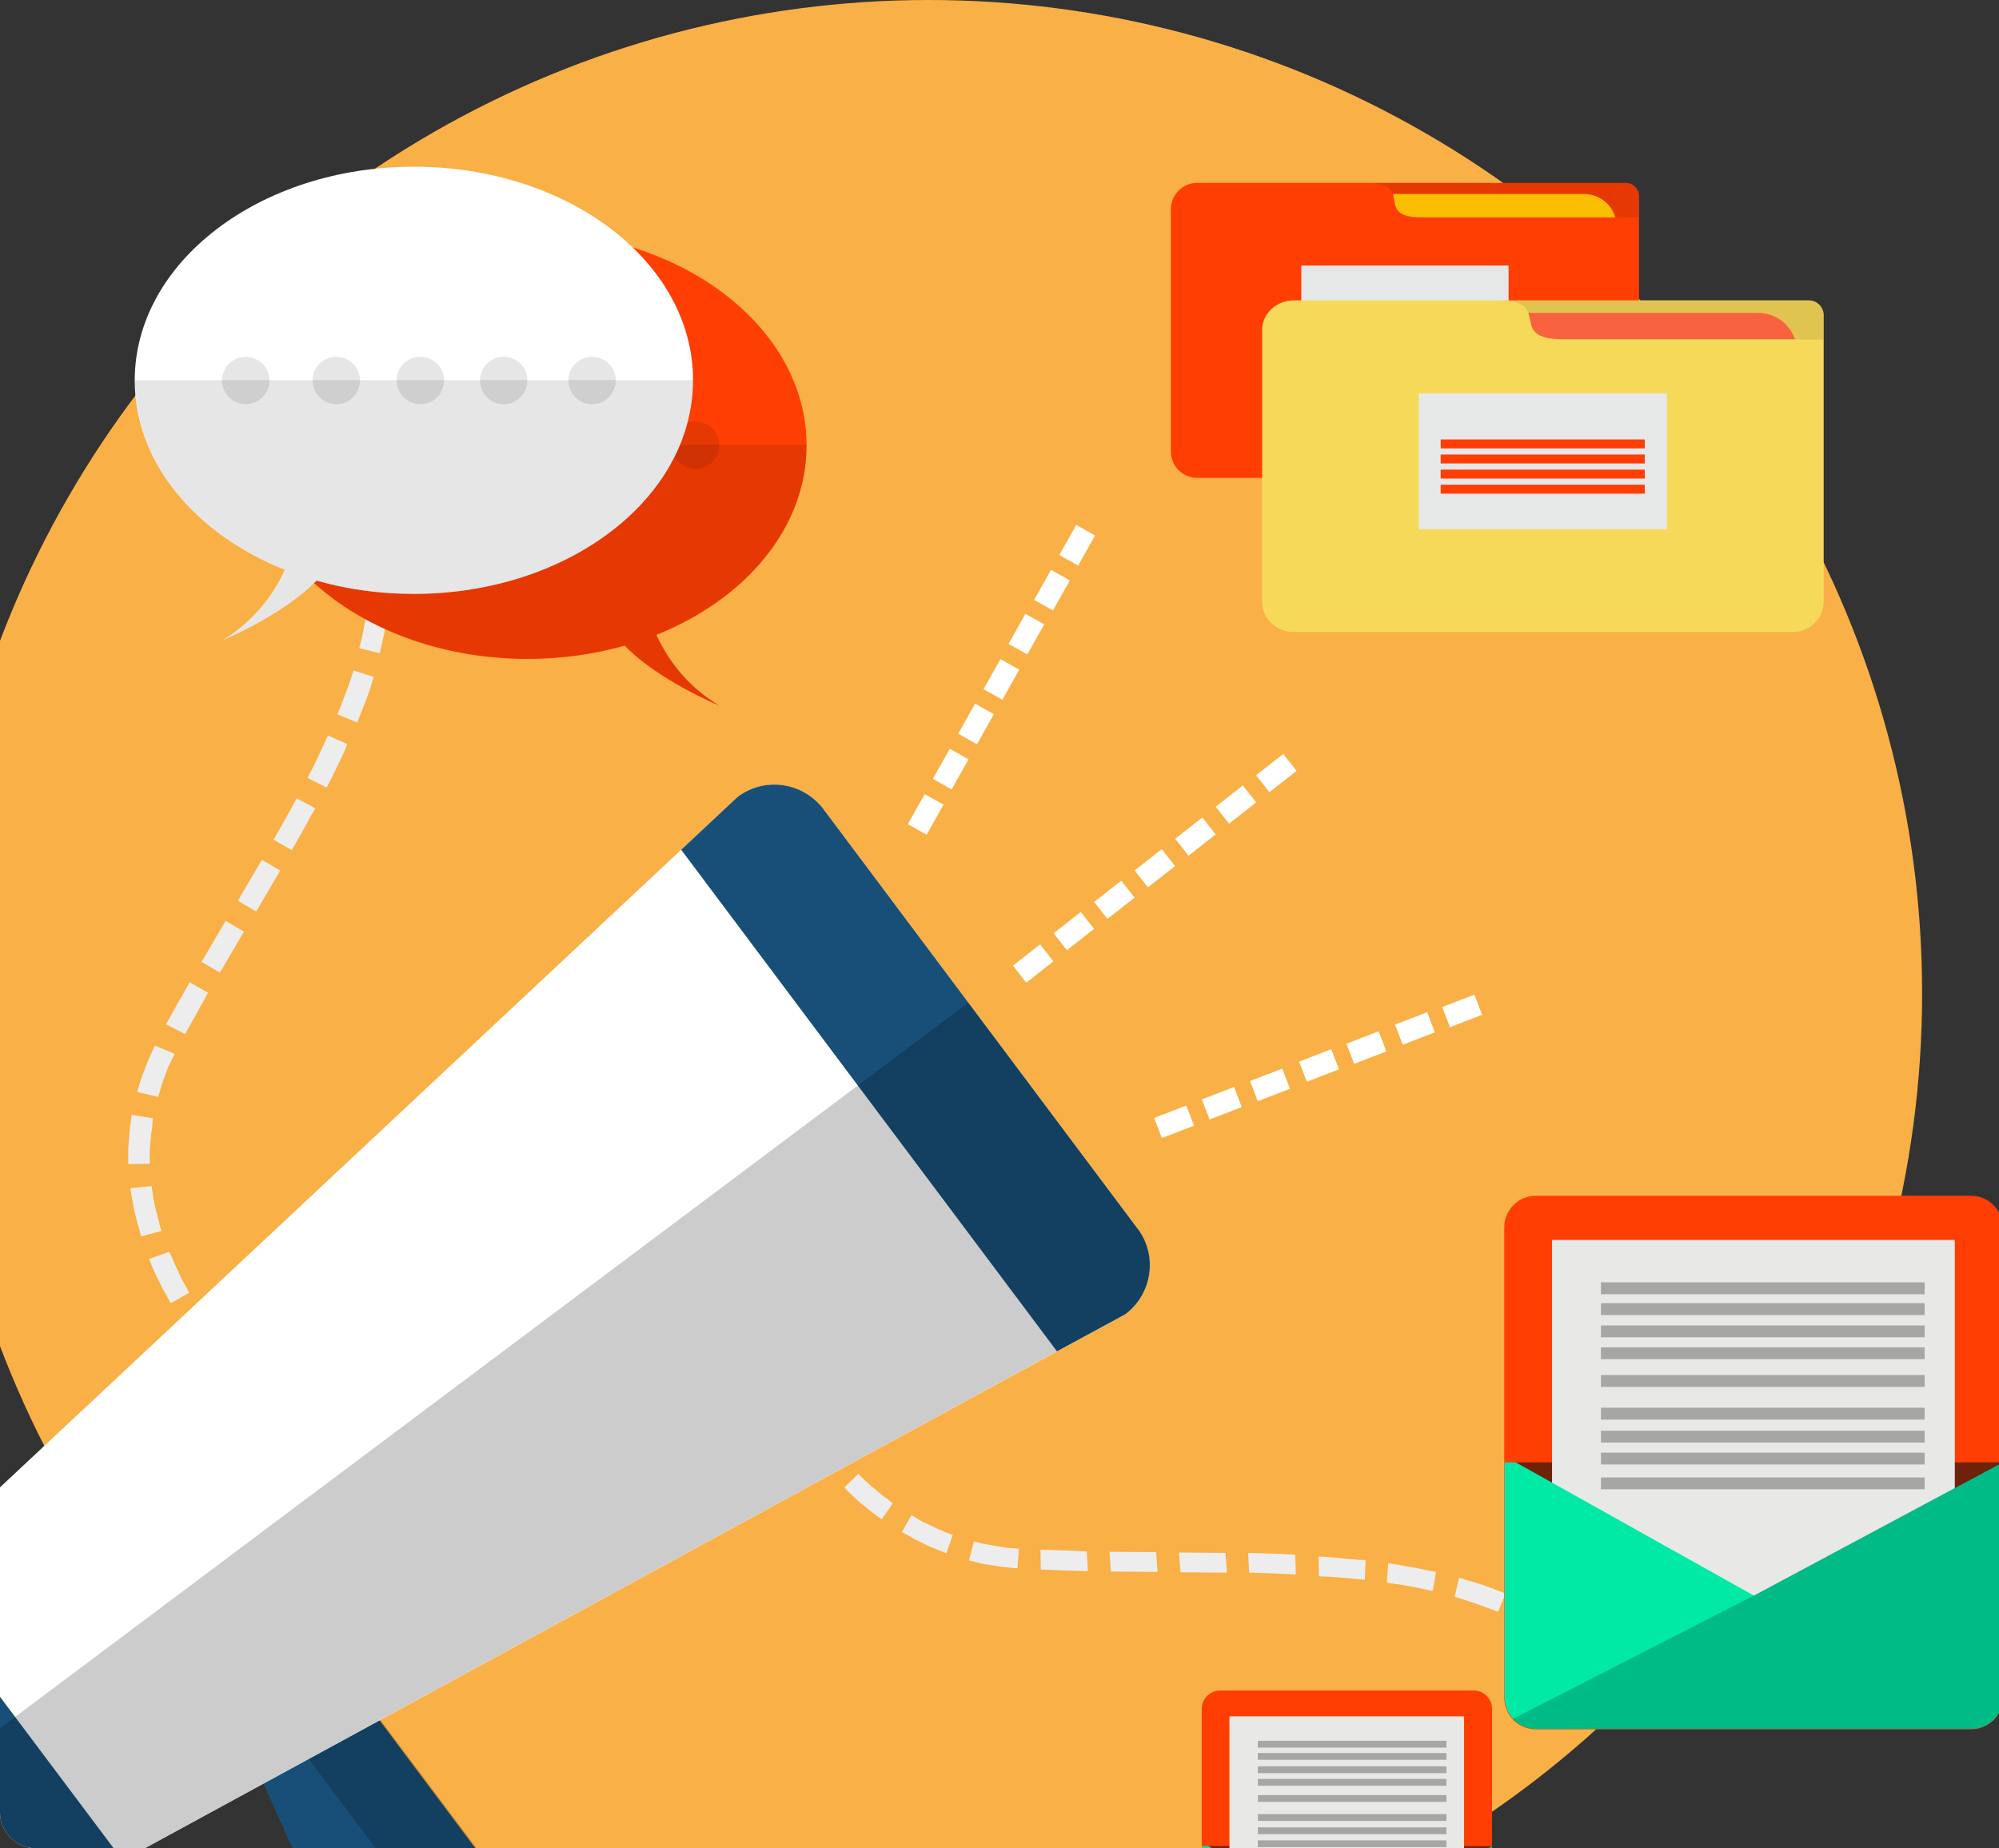 <?xml version="1.0" encoding="utf-8"?>
<!-- Generator: Adobe Illustrator 21.0.0, SVG Export Plug-In . SVG Version: 6.00 Build 0)  -->
<svg version="1.1" id="Layer_1" xmlns="http://www.w3.org/2000/svg" xmlns:xlink="http://www.w3.org/1999/xlink" x="0px" y="0px"
	 viewBox="0 0 556.4 514.4" style="enable-background:new 0 0 556.4 514.4;" xml:space="preserve">
<rect x="0" y="0" width="556.4" height="514.4" fill="#333333" stroke="none"/>
<style type="text/css">
	.st0{clip-path:url(#SVGID_2_);}
	.st1{fill:#F9B046;}
	.st2{fill:#FFFFFF;}
	.st3{fill:#EDEDED;}
	.st4{fill:#184F78;}
	.st5{opacity:0.2;enable-background:new    ;}
	.st6{fill:#FF3E03;}
	.st7{opacity:0.6;fill:#0F0F0F;enable-background:new    ;}
	.st8{fill:#E8E8E6;}
	.st9{fill:#00EAA6;}
	.st10{opacity:0.4;}
	.st11{opacity:0.7;enable-background:new    ;}
	.st12{opacity:0.1;fill:#020202;enable-background:new    ;}
	.st13{fill:#FABE00;}
	.st14{fill:#E6E8E8;}
	.st15{fill:#F7D959;}
	.st16{fill:#F9623E;}
	.st17{opacity:0.1;enable-background:new    ;}
</style>
<title>Asset Successfull Message</title>
<g id="Layer_2">
	<g id="Layer_1-2">
		<g>
			<defs>
				<path id="SVGID_1_" d="M10-150.1h1272c5.5,0,10,4.5,10,10v644.5c0,5.5-4.5,10-10,10H10c-5.5,0-10-4.5-10-10v-644.5
					C0-145.6,4.5-150.1,10-150.1z"/>
			</defs>
			<clipPath id="SVGID_2_">
				<use xlink:href="#SVGID_1_"  style="overflow:visible;"/>
			</clipPath>
			<g class="st0">
				<circle id="Background_2" class="st1" cx="258.5" cy="276.5" r="276.5"/>
				<g id="Notification_Massage">
					<g id="Line">
						
							<rect x="322.2" y="309.1" transform="matrix(0.933 -0.359 0.359 0.933 -90.343 138.425)" class="st2" width="9.6" height="6"/>
						
							<rect x="335.5" y="303.9" transform="matrix(0.933 -0.359 0.359 0.933 -87.602 142.884)" class="st2" width="9.6" height="6"/>
						
							<rect x="348.9" y="298.8" transform="matrix(0.933 -0.359 0.359 0.933 -84.854 147.344)" class="st2" width="9.6" height="6"/>
						
							<rect x="362.3" y="293.6" transform="matrix(0.933 -0.36 0.36 0.933 -82.137 151.97)" class="st2" width="9.6" height="6"/>
						
							<rect x="375.7" y="288.5" transform="matrix(0.933 -0.359 0.359 0.933 -79.329 156.188)" class="st2" width="9.6" height="6"/>
						
							<rect x="389" y="283.3" transform="matrix(0.933 -0.36 0.36 0.933 -76.643 160.893)" class="st2" width="9.6" height="6"/>
						
							<rect x="402.4" y="278.2" transform="matrix(0.933 -0.359 0.359 0.933 -73.885 165.181)" class="st2" width="9.6" height="6"/>
						
							<rect x="282.8" y="264.9" transform="matrix(0.787 -0.617 0.617 0.787 -104.058 234.778)" class="st2" width="9.6" height="6"/>
						
							<rect x="294.1" y="256.1" transform="matrix(0.787 -0.617 0.617 0.787 -96.204 239.65)" class="st2" width="9.6" height="6"/>
						
							<rect x="305.4" y="247.2" transform="matrix(0.787 -0.617 0.617 0.787 -88.332 244.923)" class="st2" width="9.6" height="6"/>
						
							<rect x="316.6" y="238.4" transform="matrix(0.787 -0.617 0.617 0.787 -80.445 249.976)" class="st2" width="9.6" height="6"/>
						
							<rect x="327.9" y="229.6" transform="matrix(0.787 -0.617 0.617 0.787 -72.609 255.059)" class="st2" width="9.6" height="6"/>
						
							<rect x="339.2" y="220.7" transform="matrix(0.787 -0.617 0.617 0.787 -64.742 260.124)" class="st2" width="9.6" height="6"/>
						
							<rect x="350.4" y="211.9" transform="matrix(0.787 -0.617 0.617 0.787 -56.883 265.19)" class="st2" width="9.6" height="6"/>
						
							<rect x="252.8" y="223.6" transform="matrix(0.49 -0.872 0.872 0.49 -66.17 340.262)" class="st2" width="9.6" height="6"/>
						
							<rect x="259.8" y="211.1" transform="matrix(0.49 -0.872 0.872 0.49 -51.728 339.875)" class="st2" width="9.6" height="6"/>
						
							<rect x="266.9" y="198.6" transform="matrix(0.49 -0.872 0.872 0.49 -37.261 339.625)" class="st2" width="9.6" height="6"/>
						
							<rect x="273.9" y="186.1" transform="matrix(0.49 -0.872 0.872 0.49 -22.725 339.464)" class="st2" width="9.6" height="6"/>
						
							<rect x="280.9" y="173.7" transform="matrix(0.49 -0.872 0.872 0.49 -8.393 339.03)" class="st2" width="9.6" height="6"/>
						
							<rect x="287.9" y="161.2" transform="matrix(0.49 -0.872 0.872 0.49 6.207 339.026)" class="st2" width="9.6" height="6"/>
						
							<rect x="294.9" y="148.7" transform="matrix(0.49 -0.872 0.872 0.49 20.686 338.759)" class="st2" width="9.6" height="6"/>
						<path class="st3" d="M67.8,380.5l-4.4,4c0,0,2.3,2.5,4.7,4.9c1.2,1.2,2.4,2.4,3.4,3.2l1.2,1l0.4,0.4l3.9-4.5l-0.4-0.4l-1.1-1
							c-0.9-0.8-2.1-1.9-3.2-3.1C70,382.9,67.8,380.5,67.8,380.5z"/>
						<path class="st3" d="M56,365.2l-4.9,3.2l0.3,0.5c0.2,0.3,0.5,0.8,0.9,1.3c0.7,1,1.7,2.5,2.7,3.8c2,2.7,4.2,5.3,4.2,5.3
							l4.6-3.8c0,0-2.1-2.5-4-5.1c-1-1.3-1.9-2.6-2.6-3.6c-0.3-0.5-0.6-0.9-0.8-1.2L56,365.2z"/>
						<path class="st3" d="M47.1,348.4l-5.6,2c0,0,0.3,0.8,0.8,2s1.2,2.8,2,4.3l1.1,2.2l1.1,1.9l1,1.9l5.2-2.9l-1-1.8l-1-1.8l-1-2.1
							c-0.7-1.4-1.3-2.9-1.8-4S47.1,348.4,47.1,348.4z"/>
						<path class="st3" d="M42.2,330.1l-5.9,0.6c0,0,0.1,0.9,0.3,2.1c0.2,1.3,0.6,3,0.9,4.6c0.2,0.9,0.4,1.7,0.6,2.5l0.6,2.1
							c0.2,0.6,0.3,1.1,0.4,1.5l0.2,0.6l5.7-1.5l-0.2-0.5c-0.1-0.3-0.3-0.8-0.4-1.4l-0.5-2c-0.2-0.7-0.4-1.5-0.6-2.3
							c-0.3-1.6-0.7-3.1-0.8-4.3L42.2,330.1z"/>
						<path class="st3" d="M42.5,311.2l-5.9-0.9l-0.2,2.1c-0.1,0.6-0.2,1.4-0.3,2.2s-0.1,1.7-0.2,2.5l-0.2,2.5c0,0.8,0,1.6,0,2.2
							c0,1.3,0,2.2,0,2.2l6-0.1c0,0,0-0.8,0-2c0-0.6,0-1.3,0-2l0.2-2.3c0.1-0.8,0.1-1.6,0.2-2.3s0.2-1.4,0.3-2L42.5,311.2z"/>
						<path class="st3" d="M48.6,293.3l-5.5-2.3l-0.9,2l-0.9,2l-0.9,2.3l-0.9,2.4c-0.3,0.8-0.5,1.5-0.7,2.1
							c-0.4,1.2-0.6,2.1-0.6,2.1l5.8,1.4l0.6-1.9c0.2-0.6,0.3-1.3,0.6-2l0.8-2.2l0.8-2.2l0.9-1.8L48.6,293.3z"/>
						<path class="st3" d="M57.9,276.3l-5.1-2.9l-3.3,5.8l-3.3,5.9l5.3,2.7l3.2-5.7L57.9,276.3z"/>
						<polygon class="st3" points="67.9,259.3 62.8,256.3 56.1,267.7 61.2,270.7 						"/>
						<polygon class="st3" points="78,242.3 72.9,239.3 66.2,250.7 71.3,253.7 						"/>
						<path class="st3" d="M87.8,225l-5.2-2.8l-3.2,5.8c-1.6,2.9-3.3,5.7-3.3,5.7l5.1,2.9c0,0,1.7-2.9,3.3-5.8
							c0.8-1.5,1.6-2.9,2.2-4L87.8,225z"/>
						<path class="st3" d="M96.7,207.1l-5.4-2.4l-0.9,1.9c-0.5,1.1-1.2,2.6-1.9,4.1s-1.4,3-2,4l-0.9,1.8l5.3,2.7l1-1.9
							c0.6-1.1,1.3-2.6,2-4.1s1.5-3,2-4.2L96.7,207.1z"/>
						<path class="st3" d="M104,188.4l-5.6-1.8l-0.6,1.9c-0.4,1.2-0.9,2.7-1.5,4.2s-1.1,3-1.6,4.2l-0.8,1.9l5.5,2.3l0.8-2
							c0.5-1.2,1.1-2.7,1.7-4.3s1.2-3.2,1.5-4.4L104,188.4z"/>
						<path class="st3" d="M108.3,168.5l-5.9-0.7l-0.1,0.5c-0.1,0.4-0.1,0.8-0.2,1.4c-0.2,1.2-0.4,2.8-0.7,4.4s-0.6,3.2-0.9,4.3
							l-0.5,2l5.7,1.4l0.5-2.1c0.3-1.2,0.6-2.9,1-4.6s0.6-3.4,0.8-4.6l0.2-1.5L108.3,168.5z"/>
						<path class="st3" d="M108,148.1l-5.8,0.9l0.3,2c0.1,1.2,0.2,2.8,0.4,4.4s0.1,3.2,0.1,4.4s-0.1,2-0.1,2l5.9,0.2
							c0,0,0-0.9,0.1-2.1s0-3-0.1-4.8s-0.3-3.5-0.4-4.7L108,148.1z"/>
						<path class="st3" d="M215.6,373.7l-5.4,1.6c0,0-1.2-3-2.3-6.1c-0.5-1.5-1-3.1-1.4-4.3l-0.4-1.4l-0.1-0.5l5.6-0.9l0.1,0.5
							l0.4,1.3c0.3,1.1,0.8,2.6,1.3,4C214.4,370.8,215.6,373.7,215.6,373.7z"/>
						<path class="st3" d="M223.8,390.5l-5,2.4l-0.3-0.5c-0.2-0.3-0.5-0.8-0.7-1.3c-0.6-1.1-1.4-2.5-2.1-4c-1.5-2.9-2.9-5.9-2.9-5.9
							l5.3-1.8c0,0,1.3,2.8,2.7,5.6c0.7,1.4,1.5,2.8,2,3.8c0.3,0.5,0.5,0.9,0.7,1.2L223.8,390.5z"/>
						<path class="st3" d="M234.6,405.6l-4.2,3.5c0,0-0.6-0.6-1.4-1.6s-1.9-2.3-2.9-3.6l-1.5-2l-1.3-1.8l-1.2-1.7l4.8-2.7l1.1,1.6
							l1.1,1.6l1.4,1.8c0.9,1.3,1.9,2.5,2.7,3.4S234.6,405.6,234.6,405.6z"/>
						<path class="st3" d="M248.5,418.4l-3.1,4.5l-1.7-1.3c-1.1-0.7-2.3-1.9-3.7-2.9c-0.7-0.5-1.3-1.1-1.9-1.7l-1.6-1.5
							c-0.5-0.4-0.9-0.8-1.1-1.1l-0.4-0.4l3.9-3.8l0.4,0.4c0.2,0.3,0.6,0.6,1,1l1.5,1.4c0.5,0.5,1.1,1,1.8,1.5
							c1.2,1,2.4,2.1,3.4,2.7L248.5,418.4z"/>
						<path class="st3" d="M265.2,427.2l-1.8,5.1l-2-0.8l-2-0.8c-0.8-0.3-1.5-0.7-2.3-1.1l-2.3-1.1c-0.7-0.4-1.4-0.8-1.9-1.1l-1.9-1
							l2.7-4.7l1.7,1c0.5,0.3,1.1,0.7,1.8,1l2.1,1c0.7,0.3,1.4,0.7,2.1,1l1.9,0.8L265.2,427.2z"/>
						<path class="st3" d="M283.6,431l-0.4,5.5l-2.1-0.2l-2.2-0.2l-2.5-0.4l-2.5-0.4c-0.8-0.1-1.5-0.3-2.1-0.5l-2.1-0.5l1.4-5.3
							l1.9,0.5c0.6,0.1,1.3,0.3,2,0.4l2.3,0.4l2.3,0.4l2,0.2L283.6,431z"/>
						<path class="st3" d="M302.5,431.8l0.3,5.5l-6.5-0.2l-6.6-0.3l-0.1-5.5l6.4,0.2L302.5,431.8z"/>
						<polygon class="st3" points="321.8,432 322.2,437.5 309.2,437.4 308.8,431.9 						"/>
						<polygon class="st3" points="341.1,432.2 341.5,437.7 328.6,437.6 328.1,432.1 						"/>
						<path class="st3" d="M360.5,432.7l0.2,5.5l-6.5-0.3c-3.2-0.1-6.5-0.2-6.5-0.2l-0.3-5.5c0,0,3.3,0.1,6.5,0.2
							c1.6,0,3.3,0.1,4.5,0.2L360.5,432.7z"/>
						<path class="st3" d="M380.1,434.2l-0.2,5.5l-2-0.2c-1.2-0.1-2.8-0.3-4.4-0.4c-1.6-0.1-3.2-0.3-4.4-0.3l-2-0.1l-0.1-5.5l2,0.1
							c1.2,0.1,2.9,0.2,4.5,0.4s3.3,0.3,4.5,0.4L380.1,434.2z"/>
						<path class="st3" d="M399.7,437.5l-0.9,5.3l-2-0.4c-1.2-0.3-2.8-0.6-4.4-0.9c-1.6-0.3-3.2-0.6-4.4-0.7l-2-0.3l0.4-5.4l2.1,0.3
							c1.2,0.2,2.9,0.5,4.5,0.8c1.7,0.3,3.3,0.6,4.5,0.9L399.7,437.5z"/>
						<path class="st3" d="M419,443.6l-2,5l-0.5-0.2l-1.4-0.5c-1.1-0.4-2.6-1-4.1-1.5c-1.5-0.5-3-1-4.2-1.4l-1.9-0.6l1.2-5.3l2,0.6
							c1.2,0.3,2.8,0.9,4.5,1.4c1.6,0.5,3.2,1.2,4.4,1.6l1.5,0.6L419,443.6z"/>
						<path class="st3" d="M436.8,453.7l-3.3,4.3l-1.6-1.2c-1-0.7-2.3-1.5-3.6-2.4c-1.3-0.9-2.8-1.6-3.8-2.2l-1.8-0.9l2.4-4.8l1.9,1
							c1.1,0.7,2.6,1.5,4.1,2.4s2.9,1.9,4,2.6L436.8,453.7z"/>
					</g>
					<g id="Command">
						<polygon class="st4" points="164.6,557.5 116.9,593.2 70.6,490.4 98.6,469.4 						"/>
						
							<rect x="111.5" y="465.6" transform="matrix(0.8 -0.6 0.6 0.8 -287.47 177.519)" class="st5" width="22.5" height="109.6"/>
						<path class="st2" d="M316.6,341.9c5.6,7.5,4.1,18.2-3.3,23.8c0,0,0,0-0.1,0.1l-289,157.4c-15.9,7.2-21.3-0.1-27-7.6
							l-32.1-42.8c-5.7-7.5-9.2-16.2-0.4-25.8l240.6-225.2c7.5-5.6,18.2-4.1,23.8,3.3c0,0,0,0,0.1,0.1L316.6,341.9z"/>
						<path class="st4" d="M-25.7,438l-9.6,8.9c-8.8,9.6-5.3,18.2,0.4,25.8l32.1,42.8c5.6,7.5,11.1,14.8,27,7.6l9.9-5.4L-25.7,438z"
							/>
						<path class="st4" d="M205.3,221.8l-15.7,14.7l104.6,139.6l19-10.3c7.5-5.6,9.1-16.3,3.5-23.8c0,0,0,0-0.1-0.1l-87.4-116.7
							C223.5,217.7,212.9,216.1,205.3,221.8C205.3,221.8,205.3,221.8,205.3,221.8z"/>
						<path class="st5" d="M-18.4,494.8l15.5,20.8c5.6,7.5,11.1,14.8,27,7.6l289-157.4c7.5-5.6,9.1-16.3,3.5-23.8c0,0,0,0-0.1-0.1
							l-47-62.8L-18.4,494.8z"/>
					</g>
					<g id="Mail">
						<g id="Envelop">
							<g id="Envelop-2">
								<path class="st6" d="M339.6,470.5h70.6c2.8,0,5.1,2.3,5.1,5.1v76.3c0,2.8-2.3,5.1-5.1,5.1h-70.6c-2.8,0-5.1-2.3-5.1-5.1
									v-76.3C334.5,472.8,336.8,470.5,339.6,470.5z"/>
								<path class="st7" d="M336.3,513.8h79l-28.9,20.7c0,0-23.5,5.3-27.5,2.3S340.3,524,340.3,524L336.3,513.8z"/>
								<rect x="342.2" y="477.7" class="st8" width="65.3" height="71.5"/>
								<path class="st9" d="M336.3,513.8h-1.8v38.1c0,2.8,2.3,5.1,5.1,5.1h70.6c2.8,0,5.1-2.3,5.1-5.1v-38.1l-40.4,21.6
									L336.3,513.8z"/>
								<path class="st5" d="M339.6,557h70.6c2.8,0,5.1-2.3,5.1-5.1v-38.1l-40.4,21.6l-39,20C336.9,556.4,338.2,557,339.6,557z"/>
							</g>
							<g id="Text" class="st10">
								<rect x="350.1" y="484.5" class="st11" width="52.5" height="1.9"/>
								<rect x="350.1" y="487.9" class="st11" width="52.5" height="1.9"/>
								<rect x="350.1" y="491.6" class="st11" width="52.5" height="1.9"/>
								<rect x="350.1" y="495.1" class="st11" width="52.5" height="1.9"/>
								<rect x="350.1" y="499.6" class="st11" width="52.5" height="1.9"/>
								<rect x="350.1" y="504.9" class="st11" width="52.5" height="1.9"/>
								<rect x="350.1" y="508.6" class="st11" width="52.5" height="1.9"/>
								<rect x="350.1" y="512.2" class="st11" width="52.5" height="1.9"/>
								<rect x="350.1" y="516.2" class="st11" width="52.5" height="1.9"/>
							</g>
						</g>
						<g id="Envelop-3">
							<g id="Envelop-4">
								<path class="st6" d="M427.5,332.8h121.1c4.9,0,8.8,3.9,8.8,8.8v130.9c0,4.9-3.9,8.8-8.8,8.8H427.5c-4.9,0-8.8-3.9-8.8-8.8
									V341.6C418.7,336.7,422.7,332.8,427.5,332.8z"/>
								<path class="st7" d="M421.9,407h135.5l-49.6,35.5c0,0-40.3,9.2-47.2,4c-7-5.2-31.9-22-31.9-22L421.9,407z"/>
								<rect x="432" y="345.1" class="st8" width="112.1" height="122.7"/>
								<path class="st9" d="M421.9,407h-3.1v65.4c0,4.9,3.9,8.8,8.8,8.8h121.1c4.8,0,8.8-3.9,8.8-8.8V407l-69.3,37.1L421.9,407z"/>
								<path class="st5" d="M427.5,481.2h121.1c4.8,0,8.8-3.9,8.8-8.8V407l-69.3,37.1l-67,34.3
									C422.7,480.2,425.1,481.2,427.5,481.2z"/>
							</g>
							<g id="Text-2" class="st10">
								<rect x="445.6" y="356.9" class="st11" width="90.1" height="3.3"/>
								<rect x="445.6" y="362.7" class="st11" width="90.1" height="3.3"/>
								<rect x="445.6" y="368.9" class="st11" width="90.1" height="3.3"/>
								<rect x="445.6" y="375" class="st11" width="90.1" height="3.3"/>
								<rect x="445.6" y="382.7" class="st11" width="90.1" height="3.3"/>
								<rect x="445.6" y="391.8" class="st11" width="90.1" height="3.3"/>
								<rect x="445.6" y="398.2" class="st11" width="90.1" height="3.3"/>
								<rect x="445.6" y="404.3" class="st11" width="90.1" height="3.3"/>
								<rect x="445.6" y="411.2" class="st11" width="90.1" height="3.3"/>
							</g>
						</g>
					</g>
					<g id="Document">
						<path class="st6" d="M452.6,50.9h-71.2h-0.9h-47.3c-4,0-7.3,3.3-7.3,7.3v67.5c0,4,3.3,7.3,7.3,7.3h115.7c4,0,7.3-3.3,7.3-7.3
							V54.4C456.1,52.5,454.5,50.9,452.6,50.9z M382.4,50.9L382.4,50.9z M383.3,51.1L383.3,51.1z M389.1,58.7L389.1,58.7L389.1,58.7
							z M388.6,58L388.6,58z M388.8,58.4L388.8,58.4L388.8,58.4z M389.5,59.1l0.1,0.1L389.5,59.1z M389.9,59.4l0.2,0.1L389.9,59.4z
							 M390.4,59.7l0.2,0.1L390.4,59.7z M391,59.9l0.2,0.1L391,59.9z M391.7,60.1l0.3,0.1L391.7,60.1z M392.5,60.3l0.3,0.1
							L392.5,60.3z M393.5,60.4h0.4H393.5z M394.7,60.5h0.3H394.7z"/>
						<path class="st12" d="M452.6,50.9h-71.2c12.1,0.5,0.7,9.9,14.9,9.6h59.8v-6.1C456.2,52.4,454.6,50.9,452.6,50.9
							C452.6,50.9,452.6,50.9,452.6,50.9z"/>
						<path class="st13" d="M396.3,60.5h53.3c-1.1-3.9-4.7-6.5-8.7-6.5h-53.2C388.6,56.9,387.2,60.7,396.3,60.5z"/>
						<rect x="362.2" y="73.9" class="st14" width="57.7" height="33.6"/>
						<rect x="367.3" y="85.3" width="47.4" height="2.2"/>
						<rect x="367.3" y="89.1" width="47.4" height="2.2"/>
						<rect x="367.3" y="92.8" width="47.4" height="2.2"/>
						<rect x="367.3" y="96.5" width="47.4" height="2.2"/>
						<path class="st5" d="M429.5,132.9h19.4c4,0,7.3-3.3,7.3-7.3V84.7C451,101.1,442.3,122.5,429.5,132.9z"/>
						<g id="Document-2">
							<path class="st15" d="M503.3,83.6h-85.4h-1.1h-56.7c-4.8,0-8.8,3.7-8.8,8.2v75.9c0,4.5,4,8.2,8.8,8.2h138.7
								c4.7,0.1,8.6-3.5,8.8-8.2V87.6C507.5,85.3,505.6,83.5,503.3,83.6z M419.2,83.6L419.2,83.6z M420.3,83.8L420.3,83.8z
								 M427.3,92.4l0.1,0.1L427.3,92.4z M426.7,91.6L426.7,91.6z M426.9,92L426.9,92L426.9,92z M427.7,92.8l0.1,0.1L427.7,92.8z
								 M428.2,93.1l0.2,0.1L428.2,93.1z M428.8,93.4l0.2,0.1L428.8,93.4z M429.5,93.7l0.3,0.1L429.5,93.7z M430.4,94l0.3,0.1
								L430.4,94z M431.4,94.2l0.4,0.1L431.4,94.2z M432.5,94.3h0.4H432.5z M433.9,94.4h0.4H433.9z"/>
							<path class="st12" d="M503.3,83.6h-85.4c14.6,0.5,0.9,11.1,17.9,10.9h71.7v-6.9C507.5,85.3,505.6,83.5,503.3,83.6z"/>
							<path class="st16" d="M435.8,94.4h63.8c-1.5-4.4-5.7-7.4-10.4-7.3h-63.8C426.6,90.3,424.9,94.6,435.8,94.4z"/>
							<rect x="394.9" y="109.5" class="st14" width="69.1" height="37.8"/>
							<rect x="401" y="122.3" class="st6" width="56.8" height="2.5"/>
							<rect x="401" y="126.5" class="st6" width="56.8" height="2.5"/>
							<rect x="401" y="130.7" class="st6" width="56.8" height="2.5"/>
							<rect x="401" y="134.9" class="st6" width="56.8" height="2.5"/>
						</g>
					</g>
					<g id="Command-2">
						<path class="st6" d="M146.8,64.5c42.9,0,77.7,26.6,77.7,59.5c0,22.9-17,42.8-41.8,52.7c3.7,8.2,9.8,15.1,17.5,19.7
							c0,0-17.3-7.2-26.3-16.7c-8.8,2.5-17.9,3.7-27.1,3.7c-42.9,0-77.7-26.6-77.7-59.5S103.9,64.5,146.8,64.5z"/>
						<circle class="st17" cx="193.6" cy="123.9" r="6.6"/>
						<circle class="st17" cx="168.5" cy="123.9" r="6.6"/>
						<circle class="st17" cx="145.1" cy="123.9" r="6.6"/>
						<circle class="st17" cx="121.8" cy="123.9" r="6.6"/>
						<circle class="st17" cx="97.2" cy="123.9" r="6.6"/>
						<path class="st17" d="M224.5,123.9c0,22.9-17,42.8-41.8,52.7c3.7,8.2,9.8,15.1,17.5,19.7c0,0-17.3-7.2-26.3-16.7
							c-8.8,2.5-17.9,3.7-27.1,3.7c-42.9,0-77.7-26.6-77.7-59.5H224.5z"/>
						<path class="st2" d="M115.2,46.4c-42.9,0-77.7,26.6-77.7,59.5c0,22.9,17,42.8,41.8,52.7c-3.7,8.2-9.8,15.1-17.5,19.7
							c0,0,17.3-7.2,26.3-16.7c8.8,2.5,17.9,3.7,27.1,3.7c42.9,0,77.7-26.6,77.7-59.5S158.1,46.4,115.2,46.4z"/>
						<circle class="st17" cx="68.4" cy="105.9" r="6.6"/>
						<circle class="st17" cx="93.6" cy="105.9" r="6.6"/>
						<circle class="st17" cx="117" cy="105.9" r="6.6"/>
						<circle class="st17" cx="140.2" cy="105.9" r="6.6"/>
						<circle class="st17" cx="164.8" cy="105.9" r="6.6"/>
						<path class="st17" d="M37.6,105.9c0,22.9,16.9,42.8,41.8,52.7c-3.7,8.2-9.8,15.1-17.5,19.7c0,0,17.3-7.2,26.3-16.7
							c8.8,2.5,17.9,3.7,27.1,3.7c42.9,0,77.7-26.6,77.7-59.5H37.6z"/>
					</g>
				</g>
			</g>
		</g>
	</g>
</g>
</svg>
